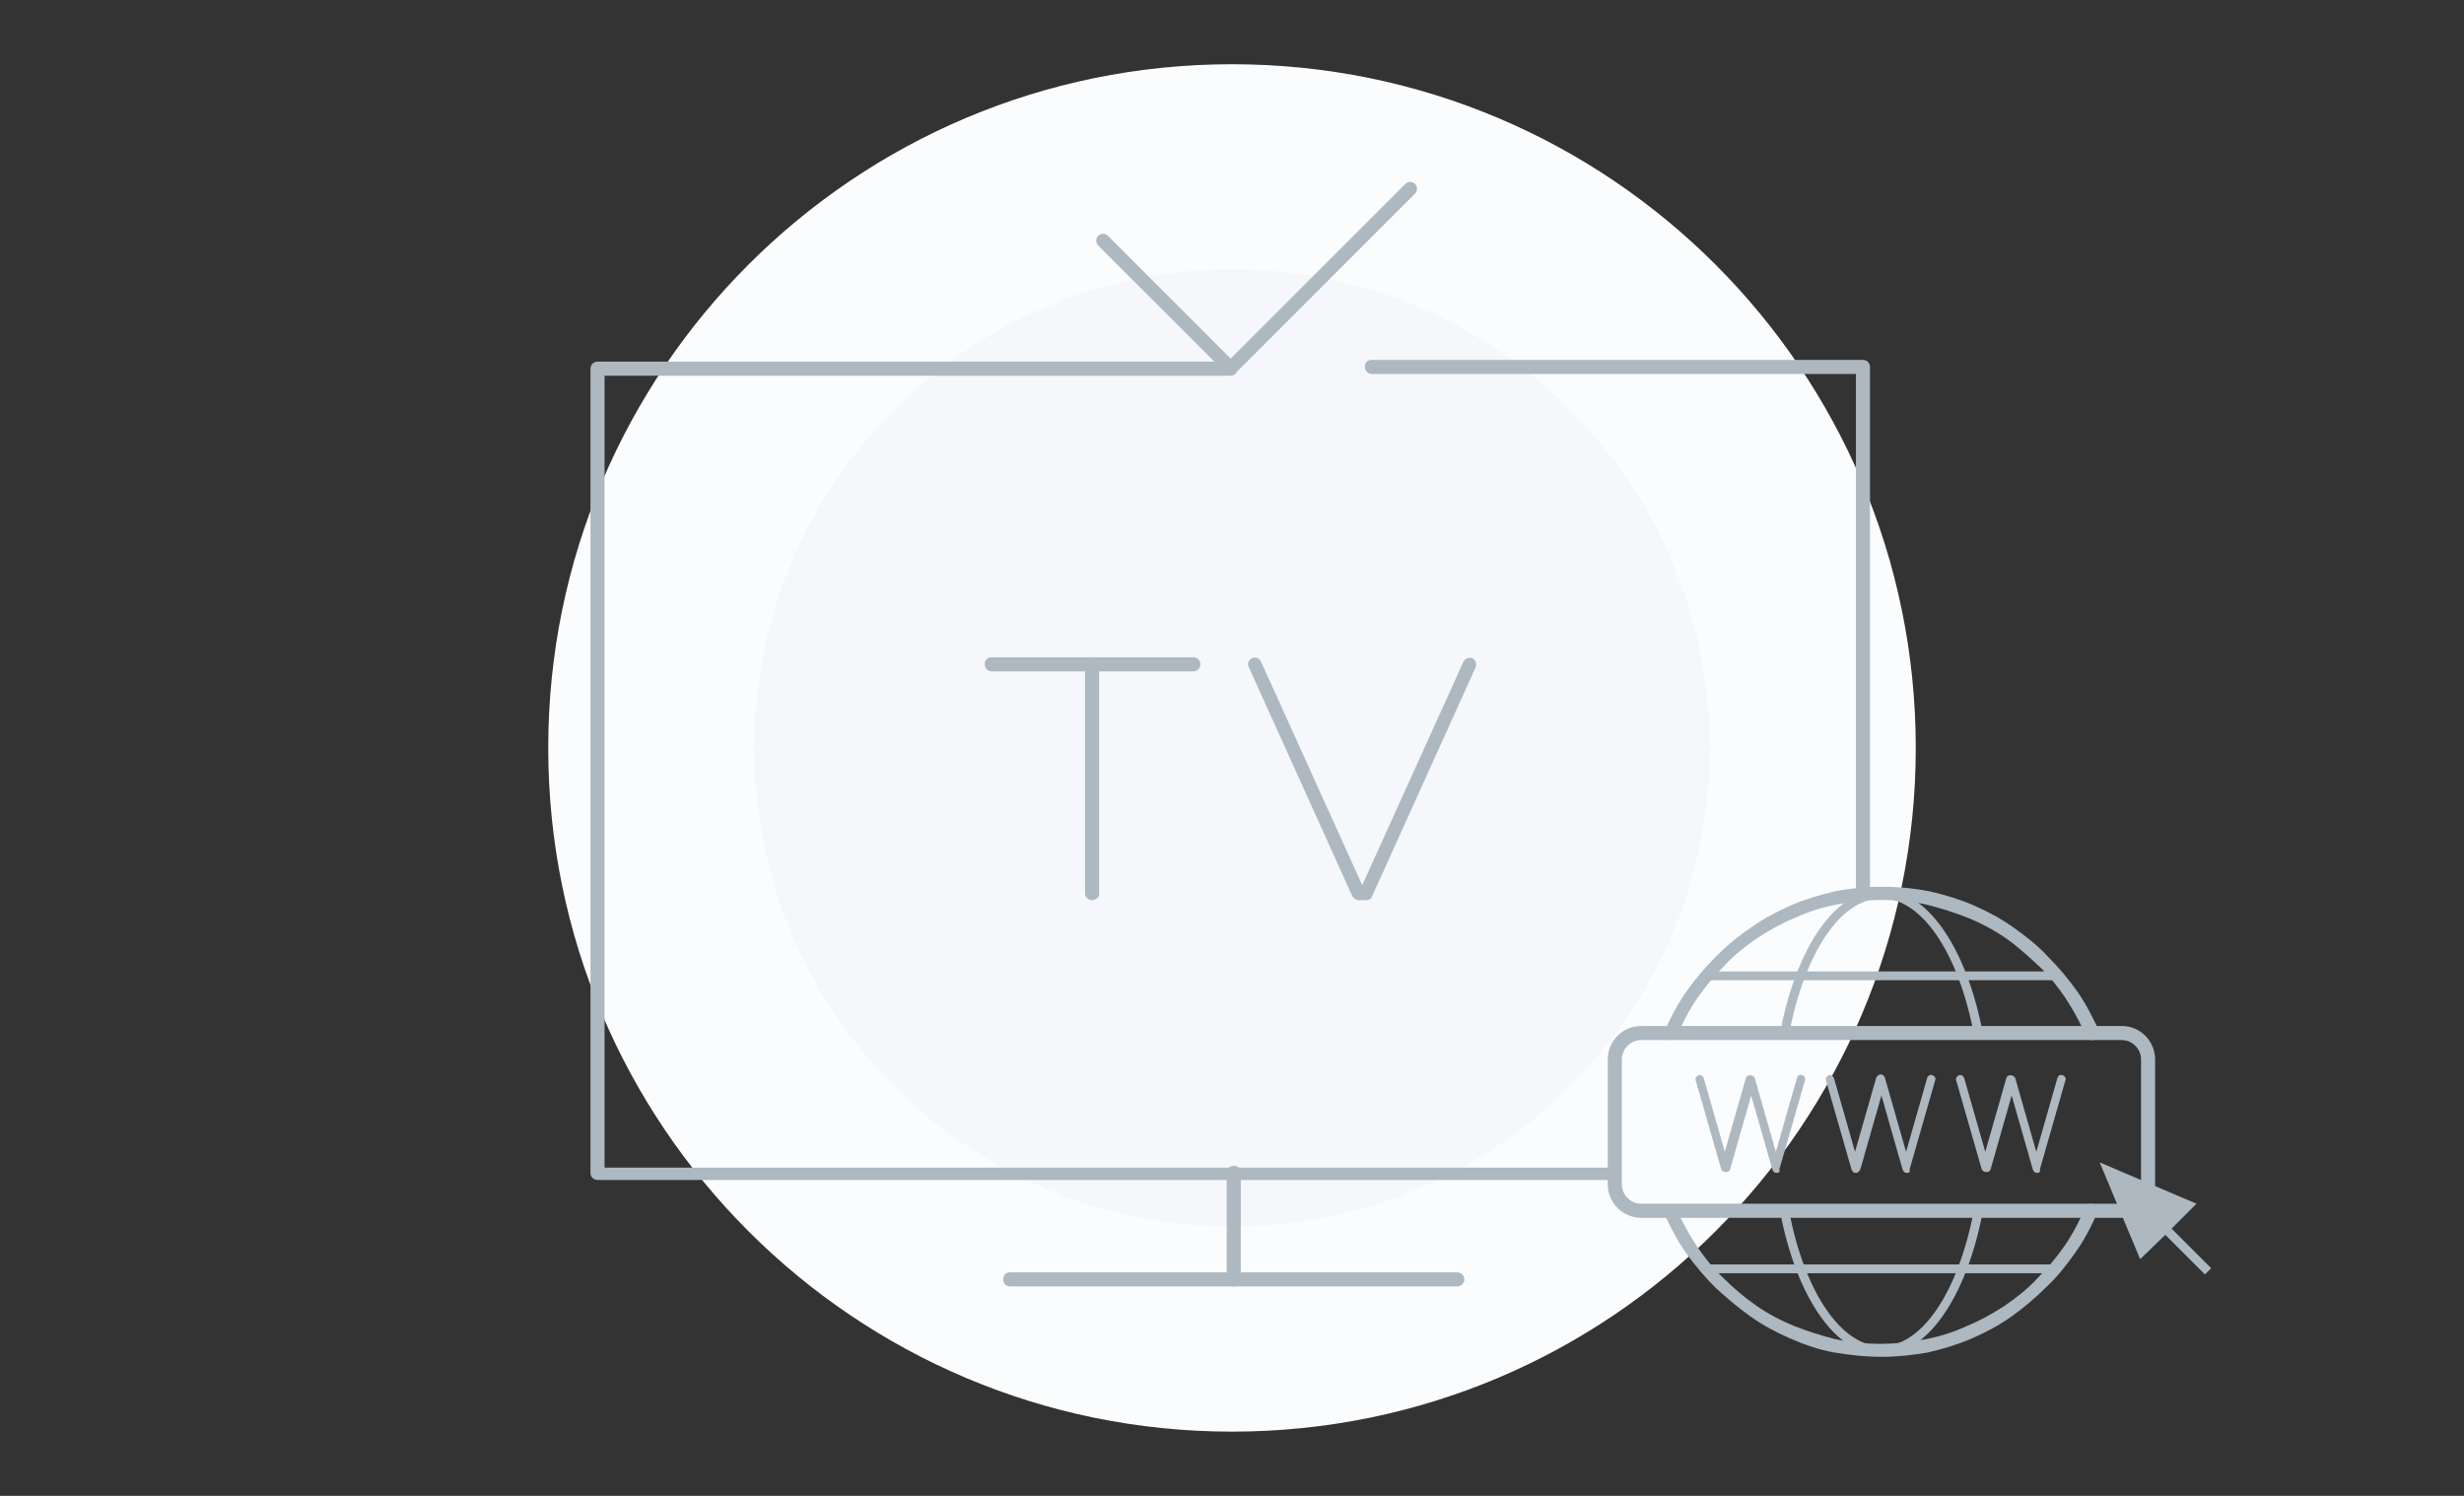 <?xml version="1.0" encoding="UTF-8"?>
<!-- Generator: Adobe Illustrator 21.0.0, SVG Export Plug-In . SVG Version: 6.00 Build 0)  -->
<svg version="1.1" id="Layer_1" xmlns="http://www.w3.org/2000/svg" xmlns:xlink="http://www.w3.org/1999/xlink" x="0px" y="0px" viewBox="0 0 280 170" style="enable-background:new 0 0 280 170;" xml:space="preserve">
<rect x="0" y="0" width="280" height="170" fill="#333333" stroke="none"/>
<style type="text/css">
	.st0{fill-rule:evenodd;clip-rule:evenodd;fill:#FBFCFD;}
	.st1{fill-rule:evenodd;clip-rule:evenodd;fill:#F5F7FA;}
	.st2{fill:#ADB8C1;}
</style>
<path class="st0" d="M140,7.3c42.9,0,77.7,34.8,77.7,77.7s-34.8,77.7-77.7,77.7c-42.9,0-77.7-34.8-77.7-77.7S97.1,7.3,140,7.3z"/>
<path class="st1" d="M140,30.6c30,0,54.3,24.4,54.3,54.4S170,139.4,140,139.4S85.7,115,85.7,85S110,30.6,140,30.6z"/>
<path class="st2" d="M139.8,42.6c-0.2,0-0.4-0.1-0.5-0.2l-14.5-14.5c-0.3-0.3-0.3-0.8,0-1.1s0.8-0.3,1.1,0l14.5,14.5  c0.3,0.3,0.3,0.8,0,1.1C140.2,42.5,140,42.6,139.8,42.6z"/>
<path class="st2" d="M211.7,102.3c-0.4,0-0.8-0.3-0.8-0.8v-59h-55c-0.4,0-0.8-0.3-0.8-0.8s0.3-0.8,0.8-0.8h55.8  c0.4,0,0.8,0.3,0.8,0.8v59.7C212.5,102,212.1,102.3,211.7,102.3z"/>
<path class="st2" d="M182.8,134.1H67.9c-0.4,0-0.8-0.3-0.8-0.8V41.9c0-0.4,0.3-0.8,0.8-0.8h71.9c0.4,0,0.8,0.3,0.8,0.8  s-0.3,0.8-0.8,0.8H68.7v90h114.1c0.4,0,0.8,0.3,0.8,0.8S183.2,134.1,182.8,134.1z"/>
<path class="st2" d="M165.6,146.2h-50.8c-0.4,0-0.8-0.3-0.8-0.8s0.3-0.8,0.8-0.8h50.8c0.4,0,0.8,0.3,0.8,0.8S166,146.2,165.6,146.2z  "/>
<path class="st2" d="M140.2,146.2c-0.4,0-0.8-0.3-0.8-0.8v-12.1c0-0.4,0.3-0.8,0.8-0.8s0.8,0.3,0.8,0.8v12.1  C140.9,145.9,140.6,146.2,140.2,146.2z"/>
<path class="st2" d="M139.8,42.6c-0.2,0-0.4-0.1-0.5-0.2c-0.3-0.3-0.3-0.8,0-1.1l20.4-20.4c0.3-0.3,0.8-0.3,1.1,0s0.3,0.8,0,1.1  l-20.4,20.4C140.2,42.5,140,42.6,139.8,42.6z"/>
<g>
	<path class="st2" d="M124.1,102.3c-0.4,0-0.8-0.3-0.8-0.8V75.5c0-0.4,0.3-0.8,0.8-0.8s0.8,0.3,0.8,0.8v26.1   C124.9,102,124.5,102.3,124.1,102.3z"/>
	<path class="st2" d="M155.2,102.3h-0.8c-0.3,0-0.6-0.2-0.7-0.4l-11.8-26.1c-0.2-0.4,0-0.8,0.4-1c0.4-0.2,0.8,0,1,0.4l11.5,25.4   l11.5-25.4c0.2-0.4,0.6-0.5,1-0.4c0.4,0.2,0.5,0.6,0.4,1l-11.8,26.1C155.8,102.2,155.5,102.3,155.2,102.3z"/>
	<path class="st2" d="M135.6,76.3h-22.9c-0.4,0-0.8-0.3-0.8-0.8s0.3-0.8,0.8-0.8h22.9c0.4,0,0.8,0.3,0.8,0.8S136,76.3,135.6,76.3z"/>
</g>
<g>
	<polygon class="st2" points="249.6,136.8 246.2,140.2 243.2,143.1 238.6,132.1  "/>
	<rect x="248.2" y="139" transform="matrix(0.707 -0.707 0.707 0.707 -27.712 217.517)" class="st2" width="1" height="6.4"/>
</g>
<path class="st2" d="M213.8,154.2c-1.8,0-3.6-0.2-5.4-0.5c-1.7-0.3-3.4-0.9-5-1.6c-1.6-0.7-3.1-1.5-4.5-2.5c-1.4-1-2.7-2.1-4-3.3  c-1.2-1.2-2.3-2.5-3.3-3.9c-1-1.4-1.8-3-2.5-4.5c-0.2-0.4,0-0.8,0.4-1c0.4-0.2,0.8,0,1,0.4c0.6,1.5,1.4,2.9,2.3,4.3  c0.9,1.3,1.9,2.6,3.1,3.7c1.1,1.1,2.4,2.2,3.7,3.1c1.3,0.9,2.8,1.7,4.3,2.3c1.5,0.6,3.1,1.1,4.7,1.5c3.3,0.7,6.8,0.7,10.2,0  c1.6-0.3,3.2-0.8,4.7-1.5c1.5-0.6,2.9-1.4,4.3-2.3c1.3-0.9,2.6-1.9,3.7-3.1c1.1-1.1,2.2-2.4,3.1-3.7c0.9-1.3,1.7-2.8,2.3-4.3  c0.2-0.4,0.6-0.6,1-0.4c0.4,0.2,0.6,0.6,0.4,1c-0.7,1.6-1.5,3.1-2.5,4.5c-1,1.4-2,2.7-3.3,3.9c-1.2,1.2-2.5,2.3-3.9,3.3  c-1.4,1-2.9,1.8-4.5,2.5c-1.6,0.7-3.3,1.2-5,1.6C217.4,154,215.6,154.2,213.8,154.2z"/>
<path class="st2" d="M237.7,118.2c-0.3,0-0.6-0.2-0.7-0.5c-0.6-1.5-1.4-2.9-2.3-4.3c-0.9-1.3-1.9-2.6-3.1-3.7s-2.4-2.2-3.7-3.1  c-1.3-0.9-2.8-1.7-4.3-2.3c-1.5-0.6-3.1-1.1-4.7-1.5c-3.3-0.7-6.8-0.7-10.2,0c-1.6,0.3-3.2,0.8-4.7,1.5c-1.5,0.6-2.9,1.4-4.3,2.3  c-1.3,0.9-2.6,1.9-3.7,3.1c-1.1,1.1-2.2,2.4-3.1,3.7c-0.9,1.3-1.7,2.8-2.3,4.3c-0.2,0.4-0.6,0.6-1,0.4c-0.4-0.2-0.6-0.6-0.4-1  c0.7-1.6,1.5-3.1,2.5-4.5c1-1.4,2.1-2.7,3.3-3.9c1.2-1.2,2.5-2.3,4-3.3c1.4-1,2.9-1.8,4.5-2.5c1.6-0.7,3.3-1.2,5-1.6  c3.5-0.7,7.2-0.7,10.8,0c1.7,0.4,3.4,0.9,5,1.6c1.6,0.7,3.1,1.5,4.5,2.5c1.4,1,2.7,2,3.9,3.3c1.2,1.2,2.3,2.5,3.3,3.9  c1,1.4,1.8,3,2.5,4.5c0.2,0.4,0,0.8-0.4,1C237.9,118.2,237.8,118.2,237.7,118.2z"/>
<rect x="193.9" y="110.4" class="st2" width="39.8" height="1"/>
<rect x="194" y="143.7" class="st2" width="39.7" height="1"/>
<path class="st2" d="M241.1,138.4h-54.6c-2.1,0-3.8-1.7-3.8-3.8v-14.2c0-2.1,1.7-3.8,3.8-3.8h54.6c2.1,0,3.8,1.7,3.8,3.8v14.2  C244.8,136.7,243.2,138.4,241.1,138.4z M186.5,118.2c-1.2,0-2.2,1-2.2,2.2v14.2c0,1.2,1,2.2,2.2,2.2h54.6c1.2,0,2.2-1,2.2-2.2v-14.2  c0-1.2-1-2.2-2.2-2.2H186.5z"/>
<path class="st2" d="M213.8,154c-5.1,0-9.6-6.4-11.5-16.2l1-0.2c1.8,9.4,6,15.4,10.5,15.4c4.6,0,8.7-6.1,10.5-15.4l1,0.2  C223.4,147.6,218.9,154,213.8,154z"/>
<path class="st2" d="M224.3,117.5c-1.8-9.4-6-15.4-10.5-15.4c-4.6,0-8.7,6.1-10.5,15.4l-1-0.2c1.9-9.9,6.4-16.2,11.5-16.2  s9.6,6.4,11.5,16.2L224.3,117.5z"/>
<g>
	<path class="st2" d="M231.5,133.3c-0.2,0-0.4-0.1-0.5-0.4l-2.4-8.4l-2.4,8.4c-0.1,0.4-0.8,0.4-1,0l-2.9-10.1   c-0.1-0.3,0.1-0.5,0.3-0.6c0.3-0.1,0.5,0.1,0.6,0.3l2.4,8.4l2.4-8.4c0.1-0.4,0.8-0.4,1,0l2.4,8.4l2.4-8.4c0.1-0.3,0.4-0.4,0.6-0.3   c0.3,0.1,0.4,0.4,0.3,0.6l-2.9,10.1C231.9,133.2,231.7,133.3,231.5,133.3z"/>
	<path class="st2" d="M216.7,133.3L216.7,133.3c-0.2,0-0.4-0.1-0.5-0.4l-2.4-8.4l-2.4,8.4c-0.1,0.2-0.3,0.4-0.5,0.4l0,0   c-0.2,0-0.4-0.1-0.5-0.4l-2.9-10.1c-0.1-0.3,0.1-0.5,0.3-0.6c0.3-0.1,0.5,0.1,0.6,0.3l2.4,8.4l2.4-8.4c0.1-0.2,0.3-0.4,0.5-0.4l0,0   c0.2,0,0.4,0.1,0.5,0.4l2.4,8.4l2.4-8.4c0.1-0.3,0.4-0.4,0.6-0.3c0.3,0.1,0.4,0.4,0.3,0.6l-2.9,10.1   C217.1,133.2,216.9,133.3,216.7,133.3z"/>
	<path class="st2" d="M201.9,133.3c-0.2,0-0.4-0.1-0.5-0.4l-2.4-8.4l-2.4,8.4c-0.1,0.4-0.8,0.4-1,0l-2.9-10.1   c-0.1-0.3,0.1-0.5,0.3-0.6c0.3-0.1,0.5,0.1,0.6,0.3l2.4,8.4l2.4-8.4c0.1-0.4,0.8-0.4,1,0l2.4,8.4l2.4-8.4c0.1-0.3,0.3-0.4,0.6-0.3   c0.3,0.1,0.4,0.4,0.3,0.6l-2.9,10.1C202.3,133.2,202.1,133.3,201.9,133.3z"/>
</g>
</svg>